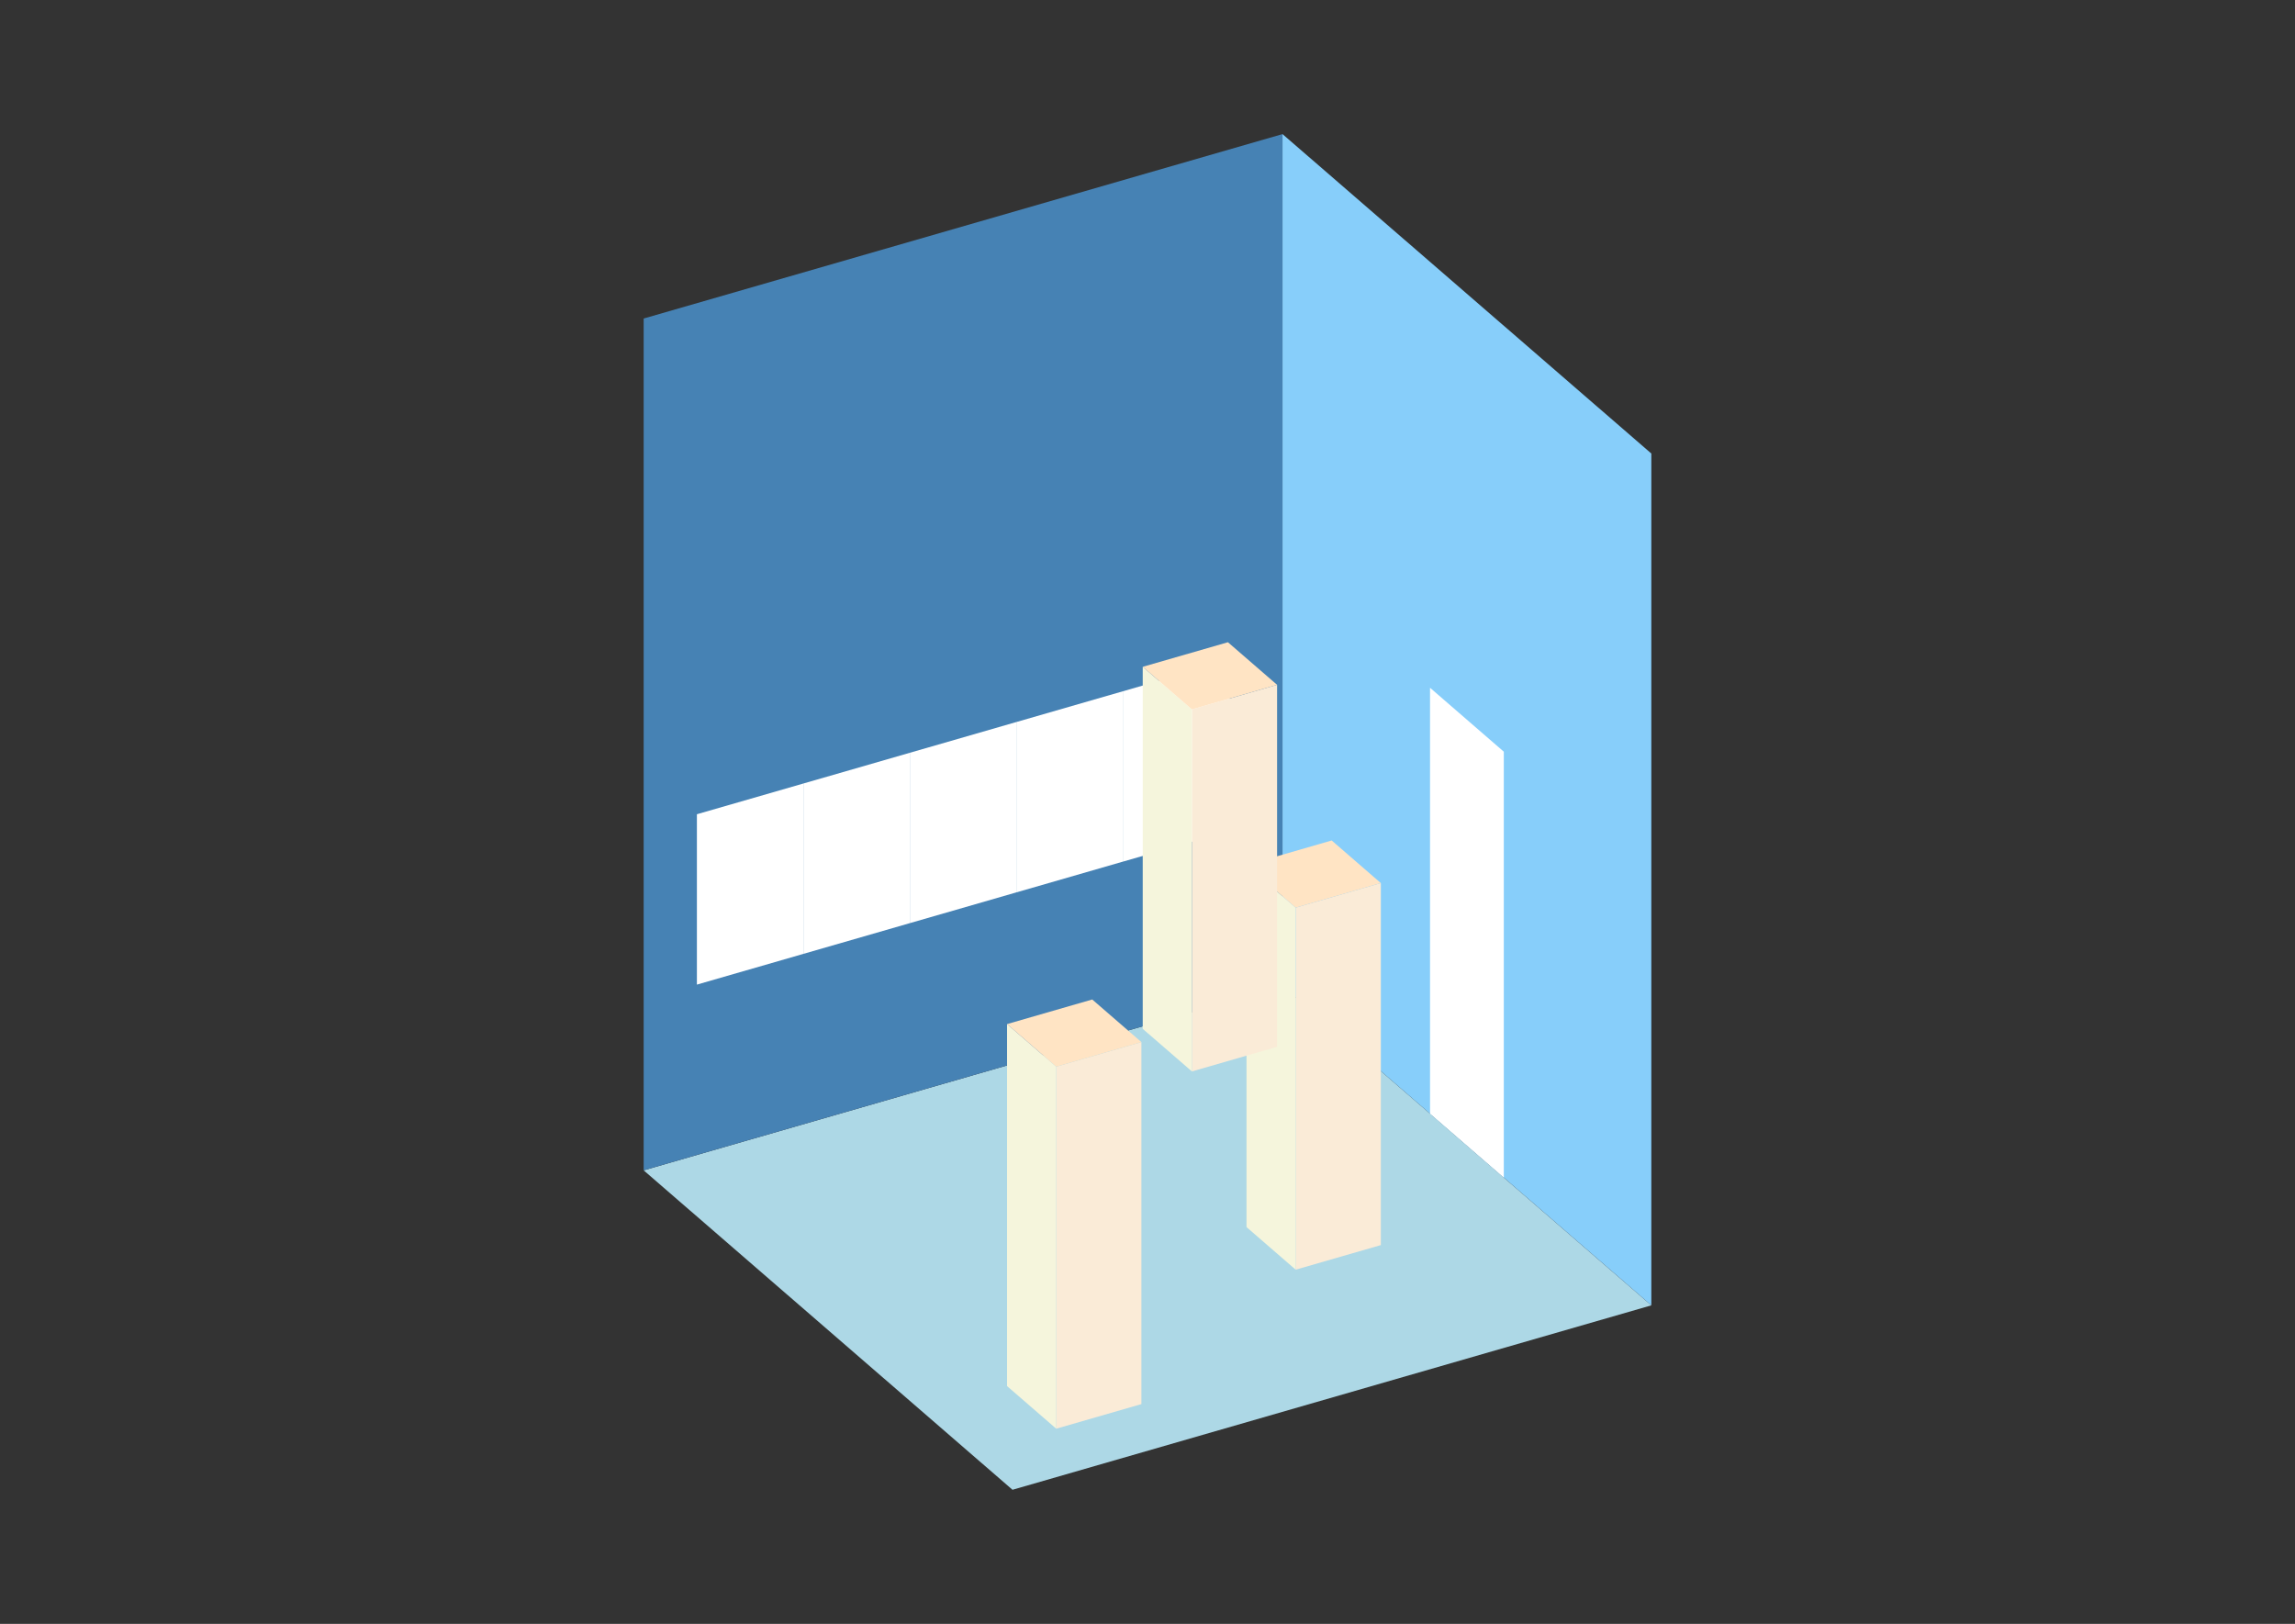 <?xml version="1.0" encoding="UTF-8"?>
<svg
  xmlns="http://www.w3.org/2000/svg"
  width="848"
  height="600"
  style="background-color:white"
>
  <rect width="100%" height="100%" fill="#333333" stroke="none"/>
  <polygon fill="lightblue" points="374.117,550.451 237.833,432.426 473.883,364.284 610.167,482.309" />
  <polygon fill="steelblue" points="237.833,432.426 237.833,117.691 473.883,49.549 473.883,364.284" />
  <polygon fill="lightskyblue" points="610.167,482.309 610.167,167.574 473.883,49.549 473.883,364.284" />
  <polygon fill="white" points="555.654,435.099 555.654,277.732 528.397,254.126 528.397,411.494" />
  <polygon fill="white" points="257.503,363.8 257.503,300.853 296.845,289.496 296.845,352.443" />
  <polygon fill="white" points="296.845,352.443 296.845,289.496 336.187,278.139 336.187,341.086" />
  <polygon fill="white" points="336.187,341.086 336.187,278.139 375.529,266.782 375.529,329.729" />
  <polygon fill="white" points="375.529,329.729 375.529,266.782 414.871,255.425 414.871,318.372" />
  <polygon fill="white" points="414.871,318.372 414.871,255.425 454.213,244.068 454.213,307.015" />
  <polygon fill="antiquewhite" points="478.75,469.13 478.75,335.367 510.223,326.282 510.223,460.044" />
  <polygon fill="beige" points="478.75,469.13 478.75,335.367 460.579,319.631 460.579,453.393" />
  <polygon fill="bisque" points="478.75,335.367 460.579,319.631 492.052,310.545 510.223,326.282" />
  <polygon fill="antiquewhite" points="390.276,527.882 390.276,394.12 421.75,385.034 421.75,518.796" />
  <polygon fill="beige" points="390.276,527.882 390.276,394.12 372.105,378.383 372.105,512.145" />
  <polygon fill="bisque" points="390.276,394.12 372.105,378.383 403.578,369.297 421.75,385.034" />
  <polygon fill="antiquewhite" points="440.409,395.879 440.409,262.117 471.883,253.031 471.883,386.793" />
  <polygon fill="beige" points="440.409,395.879 440.409,262.117 422.238,246.38 422.238,380.142" />
  <polygon fill="bisque" points="440.409,262.117 422.238,246.38 453.711,237.295 471.883,253.031" />
</svg>
